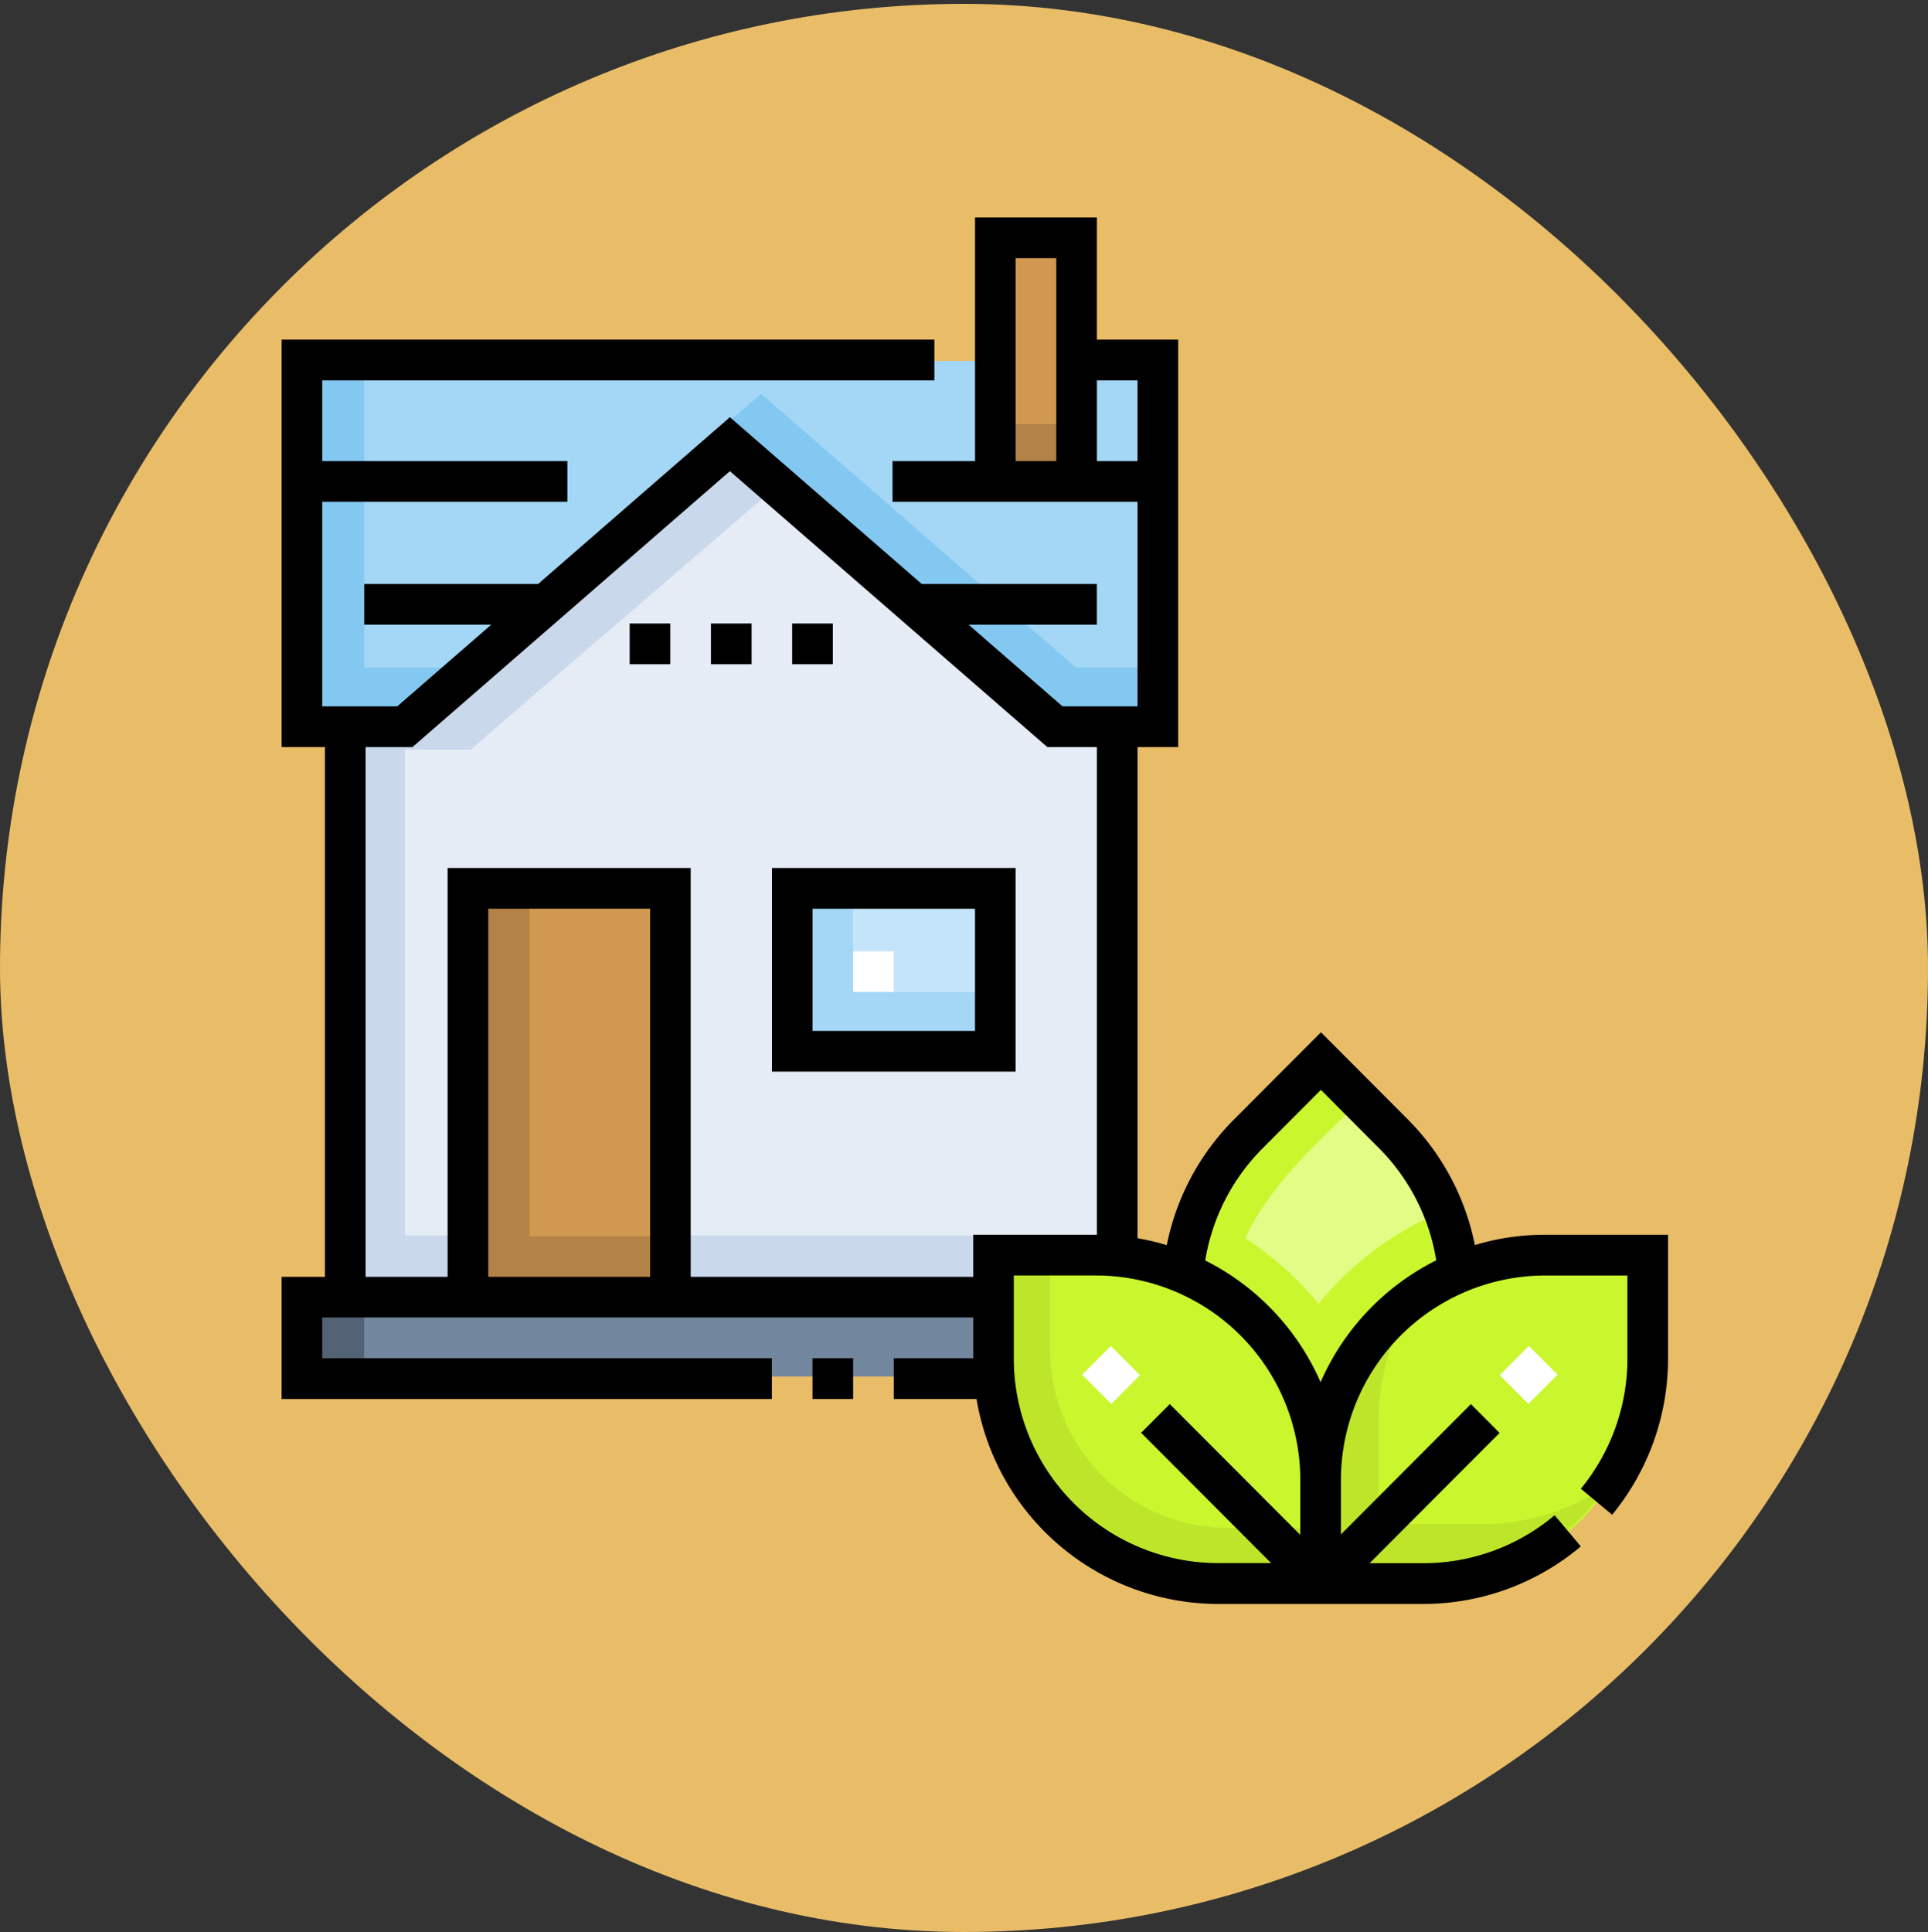 <svg xmlns="http://www.w3.org/2000/svg" width="89" height="89.178" viewBox="0 0 89 89.178">
  <rect x="0" y="0" width="89" height="89.178" fill="#333333" stroke="none"/>
  <g id="Grupo_1112375" data-name="Grupo 1112375" transform="translate(5637 -1252.964)">
    <rect id="Rectángulo_400907" data-name="Rectángulo 400907" width="89" height="89" rx="44.5" transform="translate(-5637 1252.964)" fill="none"/>
    <g id="Grupo_1111981" data-name="Grupo 1111981">
      <rect id="Rectángulo_405092" data-name="Rectángulo 405092" width="89" height="89" rx="44.5" transform="translate(-5637 1253.142)" fill="#e9bd68"/>
      <g id="Grupo_1111860" data-name="Grupo 1111860" transform="translate(-5624 1263)">
        <g id="Grupo_1111858" data-name="Grupo 1111858" transform="translate(0.938 1.127)">
          <g id="Grupo_1111857" data-name="Grupo 1111857">
            <g id="Grupo_1111832" data-name="Grupo 1111832" transform="translate(0 48.624)">
              <path id="Trazado_897215" data-name="Trazado 897215" d="M7.5,398H39.541v3.75H7.5Z" transform="translate(-7.5 -398.002)" fill="#72869e"/>
            </g>
            <g id="Grupo_1111833" data-name="Grupo 1111833" transform="translate(0 48.749)">
              <path id="Trazado_897216" data-name="Trazado 897216" d="M7.5,399h2.875v3.75H7.5Z" transform="translate(-7.5 -399.003)" fill="#536275"/>
            </g>
            <g id="Grupo_1111834" data-name="Grupo 1111834" transform="translate(0 5.499)">
              <path id="Trazado_897217" data-name="Trazado 897217" d="M7.5,53V69.878h4.75l15.062-13,14.938,13H47V53Z" transform="translate(-7.5 -53.002)" fill="#a4d7f5"/>
            </g>
            <g id="Grupo_1111837" data-name="Grupo 1111837" transform="translate(0 5.624)">
              <g id="Grupo_1111835" data-name="Grupo 1111835">
                <path id="Trazado_897218" data-name="Trazado 897218" d="M10.379,68.028V54H7.5V70.879h4.75l3.289-2.851Z" transform="translate(-7.5 -54.003)" fill="#83c8f1"/>
              </g>
              <g id="Grupo_1111836" data-name="Grupo 1111836" transform="translate(19.085 1.386)">
                <path id="Trazado_897219" data-name="Trazado 897219" d="M176.826,77.731,162.292,65.092l-2.108,1.82,15.665,13.67H180.6V77.731Z" transform="translate(-160.184 -65.092)" fill="#83c8f1"/>
              </g>
            </g>
            <g id="Grupo_1111838" data-name="Grupo 1111838" transform="translate(2 9.498)">
              <path id="Trazado_897220" data-name="Trazado 897220" d="M56.251,98l-15-13-15,13H23.5v26.249H53.542l5.584-1.933V98Z" transform="translate(-23.501 -84.997)" fill="#e5ecf5"/>
            </g>
            <g id="Grupo_1111841" data-name="Grupo 1111841" transform="translate(2.064 9.498)">
              <g id="Grupo_1111839" data-name="Grupo 1111839" transform="translate(1.649)">
                <path id="Trazado_897221" data-name="Trazado 897221" d="M55.379,86.81,53.3,85,37.2,98.938H41.27Z" transform="translate(-37.203 -84.997)" fill="#cad8eb"/>
              </g>
              <g id="Grupo_1111840" data-name="Grupo 1111840" transform="translate(0 13.002)">
                <path id="Trazado_897222" data-name="Trazado 897222" d="M26.7,212.373V189.01H24.012v26.249H53.989v-2.886Z" transform="translate(-24.012 -189.01)" fill="#cad8eb"/>
              </g>
            </g>
            <g id="Grupo_1111842" data-name="Grupo 1111842" transform="translate(40.725 37.886)">
              <path id="Trazado_897223" data-name="Trazado 897223" d="M343.007,315.453l-3.353-3.353c-2.8,2.79-6.126,5.495-6.353,9.7,0,0,6.2,3.418,6.2,7.88,1.818-6.261,6.495-7.9,6.495-7.9A10.31,10.31,0,0,0,343.007,315.453Z" transform="translate(-333.301 -312.1)" fill="#e2fc85"/>
            </g>
            <g id="Grupo_1111843" data-name="Grupo 1111843" transform="translate(46.96 46.941)">
              <path id="Trazado_897224" data-name="Trazado 897224" d="M398.277,384.538h-4.742a10.353,10.353,0,0,0-10.353,10.353v4.762h4.742A10.353,10.353,0,0,0,398.277,389.3Z" transform="translate(-383.181 -384.538)" fill="#caf62e"/>
            </g>
            <g id="Grupo_1111844" data-name="Grupo 1111844" transform="translate(46.96 48.605)">
              <path id="Trazado_897225" data-name="Trazado 897225" d="M390.668,408.436h-4.742v-4.762a10.3,10.3,0,0,1,1.79-5.819,10.342,10.342,0,0,0-4.534,8.564v4.762h4.742a10.342,10.342,0,0,0,8.564-4.534A10.3,10.3,0,0,1,390.668,408.436Z" transform="translate(-383.181 -397.855)" fill="#bde62b"/>
            </g>
            <g id="Grupo_1111845" data-name="Grupo 1111845" transform="translate(40.725 37.886)">
              <path id="Trazado_897226" data-name="Trazado 897226" d="M345.066,319.034a14.785,14.785,0,0,0-5.563,4.2,14.819,14.819,0,0,0-3.384-3.03c1.14-2.457,3.317-4.39,5.3-6.339l-1.765-1.765c-2.138,2.126-4.574,4.2-5.713,6.934a8.334,8.334,0,0,0-.64,2.764s4.511,4,4.473,4.078a13.823,13.823,0,0,1,1.722,3.762c0,.014,0,.027,0,.041l.006-.019.006.019c0-.014,0-.027,0-.04a14.123,14.123,0,0,1,1.722-3.762c-.038-.074,4.473-4.077,4.473-4.077A8.266,8.266,0,0,0,345.066,319.034Z" transform="translate(-333.301 -312.1)" fill="#caf62e"/>
            </g>
            <g id="Grupo_1111846" data-name="Grupo 1111846" transform="translate(7.661 29.937)">
              <path id="Trazado_897227" data-name="Trazado 897227" d="M68.787,248.511H78.13v18.812H68.787Z" transform="translate(-68.787 -248.511)" fill="#d09851"/>
            </g>
            <g id="Grupo_1111847" data-name="Grupo 1111847" transform="translate(7.661 29.937)">
              <path id="Trazado_897228" data-name="Trazado 897228" d="M71.628,264.482V248.511h-2.84v18.811H78.13v-2.84Z" transform="translate(-68.787 -248.511)" fill="#b28246"/>
            </g>
            <g id="Grupo_1111848" data-name="Grupo 1111848" transform="translate(31.968 46.816)">
              <path id="Trazado_897229" data-name="Trazado 897229" d="M263.245,383.537h4.742a10.353,10.353,0,0,1,10.353,10.353v4.762H273.6A10.353,10.353,0,0,1,263.245,388.3Z" transform="translate(-263.245 -383.537)" fill="#caf62e"/>
            </g>
            <g id="Grupo_1111849" data-name="Grupo 1111849" transform="translate(31.968 46.816)">
              <path id="Trazado_897230" data-name="Trazado 897230" d="M274.045,396.085a8.231,8.231,0,0,1-8.231-8.231v-4.315h-2.569V388.3A10.353,10.353,0,0,0,273.6,398.654h4.742v-2.569Z" transform="translate(-263.245 -383.538)" fill="#bde62b"/>
            </g>
            <g id="Grupo_1111850" data-name="Grupo 1111850" transform="translate(32)">
              <path id="Trazado_897231" data-name="Trazado 897231" d="M263.5,9.012h3.75V20.223H263.5Z" transform="translate(-263.5 -9.012)" fill="#d09851"/>
            </g>
            <g id="Grupo_1111851" data-name="Grupo 1111851" transform="translate(32 8.411)">
              <path id="Trazado_897232" data-name="Trazado 897232" d="M263.5,76.3h3.75v2.8H263.5Z" transform="translate(-263.5 -76.298)" fill="#b28246"/>
            </g>
            <g id="Grupo_1111852" data-name="Grupo 1111852" transform="translate(55.29 50.965)">
              <path id="Trazado_897233" data-name="Trazado 897233" d="M0,0H1.905V1.875H0Z" transform="translate(0 1.347) rotate(-45)" fill="#fff"/>
            </g>
            <g id="Grupo_1111853" data-name="Grupo 1111853" transform="translate(36.015 50.967)">
              <path id="Trazado_897234" data-name="Trazado 897234" d="M0,0H1.875V1.905H0Z" transform="translate(0 1.326) rotate(-45)" fill="#fff"/>
            </g>
            <g id="Grupo_1111854" data-name="Grupo 1111854" transform="translate(22.629 29.937)">
              <path id="Trazado_897235" data-name="Trazado 897235" d="M188.532,248.511H197.9v7.5h-9.371Z" transform="translate(-188.532 -248.511)" fill="#c4e5f9"/>
            </g>
            <g id="Grupo_1111855" data-name="Grupo 1111855" transform="translate(22.629 29.937)">
              <path id="Trazado_897236" data-name="Trazado 897236" d="M191.343,253.2v-4.687h-2.811v7.5H197.9V253.2Z" transform="translate(-188.532 -248.511)" fill="#a4d7f5"/>
            </g>
            <g id="Grupo_1111856" data-name="Grupo 1111856" transform="translate(25.441 32.748)">
              <path id="Trazado_897237" data-name="Trazado 897237" d="M211.032,271h1.875v1.875h-1.875Z" transform="translate(-211.032 -271)" fill="#fff"/>
            </g>
          </g>
        </g>
        <g id="Grupo_1111859" data-name="Grupo 1111859" transform="translate(0 0)">
          <path id="Trazado_897238" data-name="Trazado 897238" d="M196.053,421.266h1.876v1.881h-1.876Z" transform="translate(-171.546 -368.608)"/>
          <path id="Trazado_897239" data-name="Trazado 897239" d="M58.319,46.958a11.229,11.229,0,0,0-3.237.475,11.359,11.359,0,0,0-3.088-5.793l-4.017-4.028-4.031,4.042a11.36,11.36,0,0,0-3.086,5.783,11.162,11.162,0,0,0-1.349-.318V24.449h1.875V5.641H37.635V0H32.009V11.245H28.2v1.881H39.511v9.442H36.048L31.713,18.8h5.92V16.921H29.55l-8.856-7.7-8.856,7.7H3.814V18.8h5.86L5.339,22.568H1.876V13.126H13.191V11.245H1.876V7.522H30.133V5.641H0V24.449H2V48.9H0v5.642H22.631V52.658H1.876V50.777H31.925v1.881H28.258v1.881h3.821A11.321,11.321,0,0,0,43.219,64h9.487a11.284,11.284,0,0,0,7.267-2.656l-1.208-1.439a9.409,9.409,0,0,1-6.06,2.214h-2.48l6-6.014L54.9,54.775l-6,6.015V58.283a9.442,9.442,0,0,1,9.418-9.444h3.806v3.836a9.475,9.475,0,0,1-2.15,6.007l1.446,1.2A11.361,11.361,0,0,0,64,52.675V46.958ZM33.884,11.245V1.881H35.76v9.364Zm3.751,0V7.522h1.875v3.723H37.635ZM17.009,48.9H9.539V31.909h7.47Zm1.875,0V30.028H7.663V48.9H3.876V24.449H6.039L20.693,11.712,35.348,24.449h2.287V46.958h-5.71V48.9ZM33.8,52.675V48.838h3.806a9.442,9.442,0,0,1,9.418,9.444v2.53L41,54.775,39.677,56.1l6,6.014H43.219A9.442,9.442,0,0,1,33.8,52.675Zm14.162,1.092a11.383,11.383,0,0,0-5.326-5.622,9.471,9.471,0,0,1,2.634-5.161l2.705-2.713,2.691,2.7A9.471,9.471,0,0,1,53.3,48.138a11.383,11.383,0,0,0-5.341,5.629Z" transform="translate(0 0)"/>
          <path id="Trazado_897240" data-name="Trazado 897240" d="M192.33,240.226H181.081v9.4H192.33Zm-1.876,7.521h-7.5v-5.64h7.5Z" transform="translate(-158.446 -210.198)"/>
          <path id="Trazado_897241" data-name="Trazado 897241" d="M158.544,149.942h1.876v1.881h-1.876Z" transform="translate(-138.726 -131.199)"/>
          <path id="Trazado_897242" data-name="Trazado 897242" d="M188.552,149.942h1.876v1.881h-1.876Z" transform="translate(-164.983 -131.199)"/>
          <path id="Trazado_897243" data-name="Trazado 897243" d="M128.535,149.942h1.876v1.881h-1.876Z" transform="translate(-112.468 -131.199)"/>
        </g>
      </g>
    </g>
  </g>
</svg>
